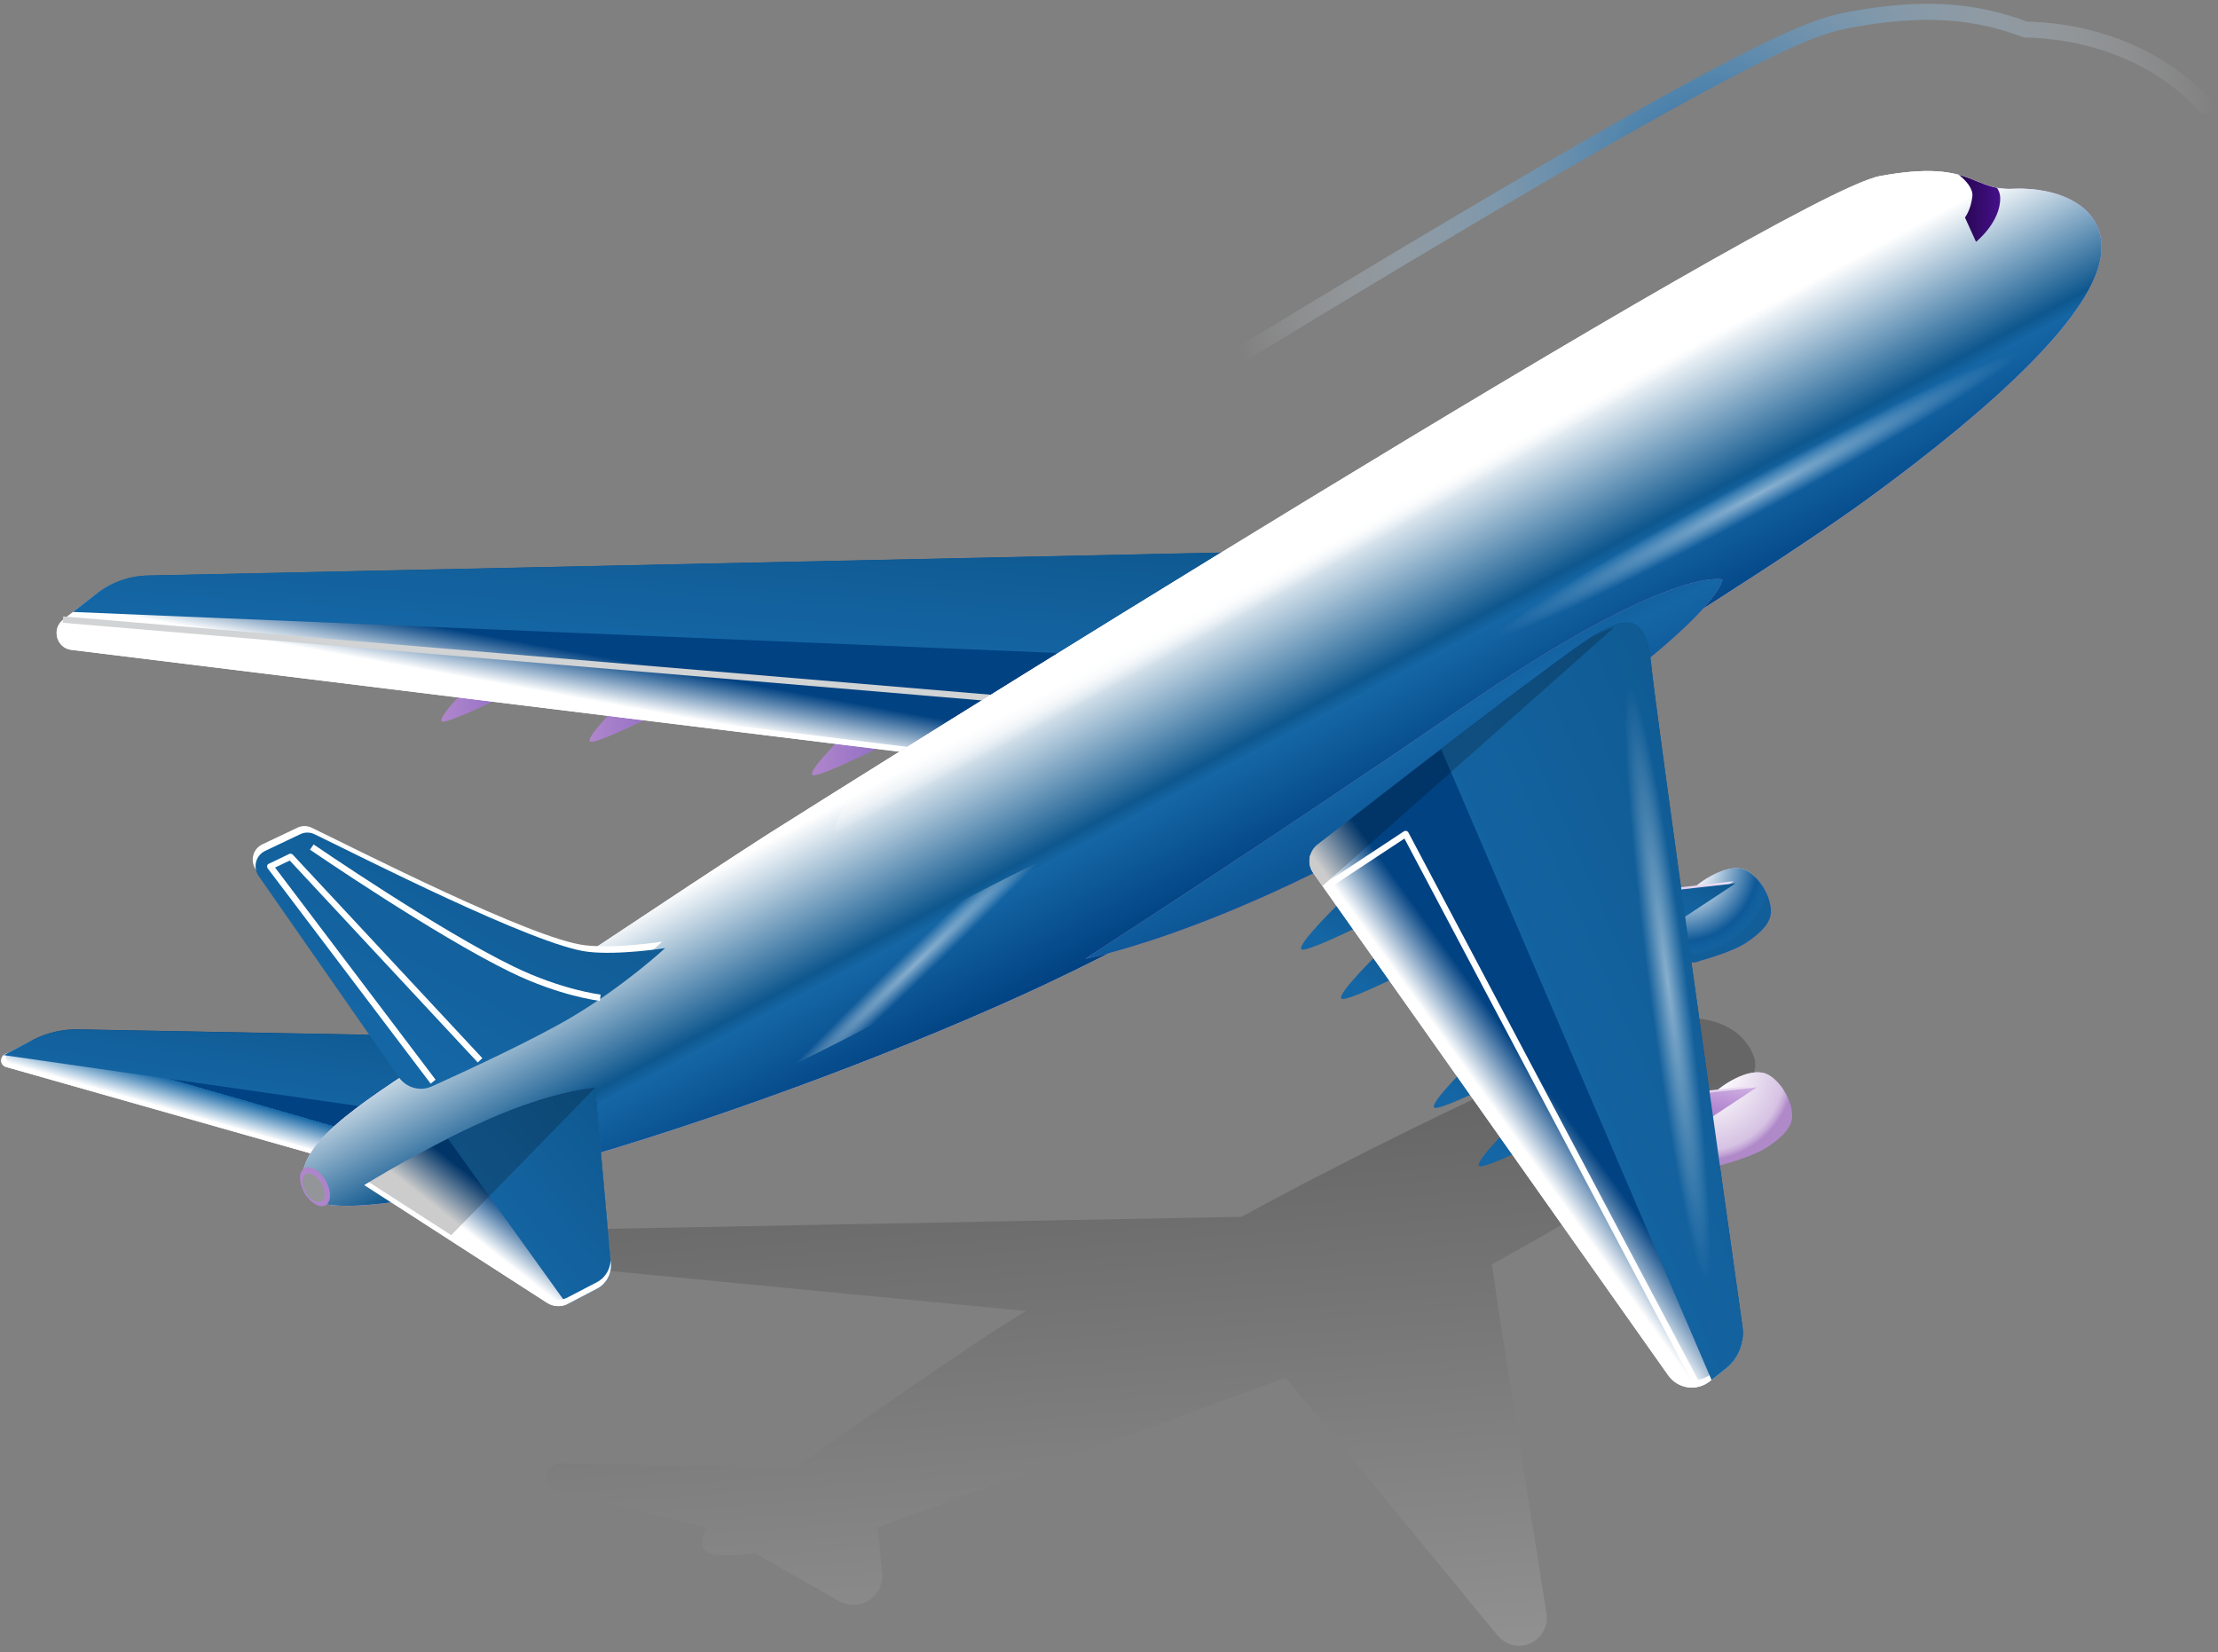 <svg width="294" height="219" viewBox="0 0 294 219" fill="none" xmlns="http://www.w3.org/2000/svg">
<rect x="0" y="0" width="294" height="219" fill="#808080" stroke="none"/>
<path opacity="0.2" d="M215.585 136.586C206.287 140.47 186.687 149.293 164.553 161.283L78.885 162.908L71.996 167.616L136.032 173.779C130.441 176.861 105.522 194.466 105.522 194.466L74.237 193.959C73.965 193.959 73.713 194.001 73.483 194.128C71.954 194.825 72.143 197.104 73.797 197.505L93.774 202.508C93.146 203.395 92.916 204.26 93.188 205.147C93.544 206.244 96.12 206.413 100.119 205.907L111.218 212.218C112.286 212.83 113.584 212.894 114.694 212.366C116.201 211.669 117.102 210.086 116.934 208.44L116.327 202.466L170.416 182.603L198.518 216.799C199.733 218.276 201.89 218.572 203.46 217.474C204.612 216.651 205.219 215.258 204.989 213.843C203.544 204.788 198.309 171.943 197.974 169.03C197.911 168.46 197.827 167.996 197.702 167.616C205.198 163.478 211.397 159.848 214.768 157.631C222.37 152.629 234.348 144.903 232.463 140.006C230.264 134.264 222.328 133.779 215.585 136.586Z" fill="url(#paint0_linear)"/>
<path d="M4.359 137.832L0.652 139.753C-0.081 140.133 0.024 141.23 0.82 141.441L47.014 154.55L75.305 137.642L10.369 136.439C8.295 136.396 6.222 136.882 4.359 137.832Z" fill="url(#paint1_linear)"/>
<path d="M47.663 154.128L1.469 141.019C0.799 140.829 0.61 140.006 1.029 139.541L0.652 139.731C-0.081 140.111 0.024 141.209 0.82 141.42L47.014 154.529L75.305 137.621H75.263L47.663 154.128Z" fill="white"/>
<path d="M57.295 148.006L57.504 148.301L75.325 137.663L10.388 136.459C8.294 136.417 6.242 136.903 4.378 137.852L0.483 139.858L57.295 148.006Z" fill="url(#paint2_linear)"/>
<path d="M83.22 92.153C83.22 92.153 77.566 97.641 78.194 98.274C78.822 98.907 89.502 93.419 89.502 93.419L83.22 92.153Z" fill="url(#paint3_linear)"/>
<path d="M177.535 119.699C177.535 119.699 171.881 125.187 172.51 125.821C173.138 126.454 183.818 120.966 183.818 120.966L177.535 119.699Z" fill="url(#paint4_linear)"/>
<path d="M182.834 126.243C182.834 126.243 177.18 131.731 177.808 132.364C178.437 132.998 189.116 127.509 189.116 127.509L182.834 126.243Z" fill="url(#paint5_linear)"/>
<path d="M195.126 140.681C195.126 140.681 189.472 146.169 190.1 146.803C190.729 147.436 201.408 141.948 201.408 141.948L195.126 140.681Z" fill="url(#paint6_linear)"/>
<path d="M201.073 148.428C201.073 148.428 195.42 153.916 196.048 154.549C196.676 155.183 207.356 149.694 207.356 149.694L201.073 148.428Z" fill="url(#paint7_linear)"/>
<path d="M112.703 96.585C112.703 96.585 107.049 102.074 107.678 102.707C108.306 103.34 118.985 97.852 118.985 97.852L112.703 96.585Z" fill="url(#paint8_linear)"/>
<path d="M63.578 89.472C63.578 89.472 57.924 94.96 58.553 95.593C59.181 96.227 69.86 90.738 69.86 90.738L63.578 89.472Z" fill="url(#paint9_linear)"/>
<path d="M8.358 82.126L12.777 78.706C14.724 77.186 17.111 76.342 19.561 76.3L183.232 72.796L137.959 101.947L9.426 86.136C7.479 85.883 6.788 83.35 8.358 82.126Z" fill="url(#paint10_linear)"/>
<path d="M138.231 101.208L9.698 85.398C8.358 85.229 7.625 84.005 7.792 82.844C7.08 84.131 7.813 85.925 9.447 86.136L137.979 101.947L183.253 72.796L182.31 72.817L138.231 101.208Z" fill="white"/>
<path d="M160.554 87.403L183.254 72.775L19.583 76.279C17.112 76.342 14.746 77.165 12.798 78.685L9.657 81.113L160.554 87.403Z" fill="url(#paint11_linear)"/>
<path d="M123.006 100.596L122.462 99.942L130.796 92.891L8.315 82.548L8.378 81.704L131.864 92.132C132.032 92.153 132.178 92.258 132.22 92.427C132.262 92.596 132.22 92.765 132.094 92.87L123.006 100.596Z" fill="#D1D3D4"/>
<path d="M57.777 139.689C57.777 139.689 94.108 115.456 101.647 110.665C109.185 105.873 236.901 25.597 249.193 23.338C261.485 21.08 261.213 25.302 266.804 25.027C272.395 24.753 279.033 27.054 278.531 33.45C277.882 41.471 264.375 53.861 247.539 66.147C230.054 78.896 168.866 116.702 135.759 131.773C98.024 148.956 42.532 165.716 40.291 157.821C38.595 151.932 47.16 146.718 57.777 139.689Z" fill="url(#paint12_linear)"/>
<path d="M57.777 139.689C57.777 139.689 94.108 115.456 101.647 110.665C109.185 105.873 236.901 25.597 249.193 23.338C261.485 21.08 261.213 25.302 266.804 25.027C272.395 24.753 279.033 27.054 278.531 33.45C277.882 41.471 264.375 53.861 247.539 66.147C230.054 78.896 168.866 116.702 135.759 131.773C98.024 148.956 42.532 165.716 40.291 157.821C38.595 151.932 47.16 146.718 57.777 139.689Z" fill="url(#paint13_radial)"/>
<path d="M162.816 49.049C162.46 49.049 162.125 48.859 161.915 48.542C161.622 48.036 161.769 47.402 162.271 47.086C233.553 3.686 240.044 2.504 245.259 1.533C254.598 -0.176 261.676 0.225 268.691 2.863C278.344 3.095 287.202 6.874 293.003 13.227C293.401 13.65 293.359 14.325 292.94 14.726C292.521 15.127 291.851 15.106 291.453 14.663C285.988 8.689 277.611 5.164 268.461 4.974L268.105 4.911C261.404 2.357 254.64 1.977 245.635 3.623C240.589 4.552 234.286 5.713 163.339 48.901C163.193 48.986 163.004 49.049 162.816 49.049Z" fill="url(#paint14_radial)"/>
<path d="M57.777 139.689C57.777 139.689 94.108 115.456 101.647 110.665C109.185 105.873 236.901 25.597 249.193 23.338C261.485 21.08 261.213 25.302 266.804 25.027C272.395 24.753 279.033 27.054 278.531 33.45C277.882 41.471 264.375 53.861 247.539 66.147C230.054 78.896 168.866 116.702 135.759 131.773C98.024 148.956 42.532 165.716 40.291 157.821C38.595 151.932 47.16 146.718 57.777 139.689Z" fill="url(#paint15_linear)"/>
<path d="M143.842 127.087C143.842 127.087 165.892 122.908 197.177 102.559C228.148 82.422 228.316 76.807 228.316 76.807C228.316 76.807 221.489 74.759 193.471 94.052C169.913 110.264 143.842 127.087 143.842 127.087Z" fill="url(#paint16_linear)"/>
<path d="M143.842 127.087C143.842 127.087 165.892 122.908 197.177 102.559C228.148 82.422 228.316 76.807 228.316 76.807C228.316 76.807 221.489 74.759 193.471 94.052C169.913 110.264 143.842 127.087 143.842 127.087Z" fill="url(#paint17_linear)"/>
<path d="M174.081 115.689C173.243 114.486 173.474 112.839 174.626 111.953C182.248 106.021 208.57 85.567 211.962 83.772C215.941 81.662 218.244 81.662 218.873 88.205C219.417 93.968 228.715 159.89 230.955 175.827C231.248 177.959 230.411 180.091 228.736 181.421L226.642 183.088C224.924 184.461 222.412 184.102 221.134 182.307L174.081 115.689Z" fill="url(#paint18_linear)"/>
<path d="M228.903 180.45L226.809 182.117C225.092 183.489 222.579 183.131 221.302 181.336L174.228 114.739C173.892 114.274 173.746 113.725 173.725 113.198C173.432 114.021 173.516 114.95 174.06 115.71L221.134 182.307C222.412 184.102 224.903 184.46 226.642 183.088L228.736 181.421C230.055 180.386 230.851 178.846 230.997 177.22C230.683 178.466 229.95 179.605 228.903 180.45Z" fill="white"/>
<path d="M52.103 141.357C53.317 143.109 55.579 143.742 57.505 142.856C62.112 140.787 70.405 136.924 75.347 133.99C82.466 129.768 87.785 124.808 87.785 124.808C87.785 124.808 81.608 125.779 77.545 125.293C70.551 124.491 46.993 112.438 41.318 109.715C40.711 109.42 40.02 109.42 39.413 109.715L34.785 111.91C33.529 112.501 33.11 114.085 33.905 115.245L52.103 141.357Z" fill="white"/>
<path d="M52.855 142.771C53.84 144.185 55.682 144.713 57.253 143.995C61.692 141.99 70.529 137.916 75.722 134.855C82.842 130.633 88.161 125.673 88.161 125.673C88.161 125.673 81.984 126.644 77.921 126.158C70.927 125.356 47.369 113.303 41.694 110.58C41.087 110.285 40.396 110.285 39.789 110.58L35.161 112.776C33.904 113.367 33.486 114.95 34.281 116.111L52.855 142.771Z" fill="url(#paint19_linear)"/>
<path d="M78.885 144.185L80.979 167.447C81.105 168.84 80.372 170.17 79.136 170.803L75.283 172.809C74.404 173.273 73.336 173.21 72.498 172.682L48.291 157.083C48.291 157.083 56.039 152.228 64.645 148.428C73.21 144.607 78.885 144.185 78.885 144.185Z" fill="url(#paint20_linear)"/>
<path d="M231.624 115.435C230.786 114.95 229.132 114.696 226.284 116.406C224.253 117.631 221.279 120.48 221.258 120.48C221.174 120.544 221.132 120.586 221.112 120.628C220.693 120.945 220.441 121.536 220.441 122.317C220.441 124.111 221.698 126.285 223.247 127.193C224.001 127.636 224.671 127.678 225.174 127.425C225.216 127.425 225.279 127.404 225.341 127.362C225.341 127.362 229.53 126.243 231.414 124.997C234.199 123.161 234.744 121.831 234.744 120.839C234.744 118.876 233.341 116.448 231.624 115.435Z" fill="url(#paint21_linear)"/>
<path d="M231.624 115.435C230.786 114.95 229.132 114.696 226.284 116.406C224.253 117.631 221.279 120.48 221.258 120.48C221.174 120.544 221.132 120.586 221.112 120.628C220.693 120.945 220.441 121.536 220.441 122.317C220.441 124.111 221.698 126.285 223.247 127.193C224.001 127.636 224.671 127.678 225.174 127.425C225.216 127.425 225.279 127.404 225.341 127.362C225.341 127.362 229.53 126.243 231.414 124.997C234.199 123.161 234.744 121.831 234.744 120.839C234.744 118.876 233.341 116.448 231.624 115.435Z" fill="url(#paint22_radial)"/>
<path d="M220.421 122.992L229.803 116.807L218.6 118.074L220.421 122.992Z" fill="url(#paint23_linear)"/>
<path d="M220.693 123.267L230.074 117.082L218.871 118.348L220.693 123.267Z" fill="url(#paint24_linear)"/>
<path d="M234.431 142.497C233.594 142.011 231.939 141.758 229.091 143.468C227.06 144.692 224.087 147.541 224.066 147.541C223.982 147.605 223.94 147.647 223.919 147.689C223.5 148.006 223.249 148.597 223.249 149.378C223.249 151.172 224.505 153.346 226.055 154.254C226.809 154.697 227.479 154.74 227.982 154.486C228.023 154.486 228.086 154.465 228.149 154.423C228.149 154.423 232.337 153.304 234.222 152.059C237.007 150.222 237.551 148.892 237.551 147.9C237.551 145.916 236.148 143.489 234.431 142.497Z" fill="url(#paint25_linear)"/>
<path d="M234.431 142.497C233.594 142.011 231.939 141.758 229.091 143.468C227.06 144.692 224.087 147.541 224.066 147.541C223.982 147.605 223.94 147.647 223.919 147.689C223.5 148.006 223.249 148.597 223.249 149.378C223.249 151.172 224.505 153.346 226.055 154.254C226.809 154.697 227.479 154.74 227.982 154.486C228.023 154.486 228.086 154.465 228.149 154.423C228.149 154.423 232.337 153.304 234.222 152.059C237.007 150.222 237.551 148.892 237.551 147.9C237.551 145.916 236.148 143.489 234.431 142.497Z" fill="url(#paint26_radial)"/>
<path d="M223.228 150.032L232.609 143.848L221.406 145.114L223.228 150.032Z" fill="url(#paint27_linear)"/>
<path d="M223.501 150.307L232.882 144.122L221.679 145.388L223.501 150.307Z" fill="url(#paint28_linear)"/>
<path d="M226.872 182.92L228.756 181.421C230.431 180.091 231.29 177.959 230.976 175.827C228.735 159.911 219.438 93.968 218.893 88.205C218.265 81.662 215.962 81.662 211.983 83.772C210.014 84.828 200.298 92.153 191.021 99.287L226.872 182.92Z" fill="url(#paint29_linear)"/>
<path d="M75.137 172.893L79.137 170.824C80.373 170.191 81.105 168.861 80.98 167.468L78.886 144.206C78.886 144.206 73.232 144.628 64.625 148.428C62.824 149.23 61.044 150.074 59.369 150.919L75.137 172.893Z" fill="url(#paint30_linear)"/>
<path d="M261.443 26.019C261.234 27.856 260.459 28.827 260.459 28.827L261.925 32.056C261.925 32.056 265.234 29.418 265.129 26.146C265.108 25.66 264.94 25.259 264.71 24.901C262.909 24.563 261.674 23.718 259.643 23.17C260.522 23.866 261.548 24.943 261.443 26.019Z" fill="url(#paint31_linear)"/>
<path d="M224.609 183.764L186.162 111.15L176.3 117.652L175.839 116.955L186.079 110.2C186.183 110.137 186.309 110.116 186.414 110.137C186.518 110.158 186.623 110.243 186.686 110.348L225.342 183.384L224.609 183.764Z" fill="white"/>
<path d="M79.514 132.66C79.304 132.639 74.258 132.048 67.724 128.882C57.694 124.006 41.255 112.734 41.088 112.628L41.569 111.931C41.737 112.037 58.133 123.288 68.101 128.122C74.488 131.225 79.556 131.816 79.618 131.837L79.514 132.66Z" fill="white"/>
<path d="M57.086 143.637L35.497 115.119C35.413 115.013 35.392 114.887 35.413 114.76C35.434 114.633 35.518 114.528 35.643 114.486L38.324 113.198C38.491 113.114 38.68 113.156 38.805 113.282L63.934 140.259L63.327 140.829L38.407 114.063L36.46 114.992L57.735 143.109L57.086 143.637Z" fill="white"/>
<path d="M43.747 158.455C43.747 159.721 42.847 160.249 41.758 159.595C40.669 158.961 39.769 157.399 39.769 156.133C39.769 154.866 40.669 154.36 41.758 154.993C42.868 155.647 43.747 157.188 43.747 158.455Z" fill="url(#paint32_linear)"/>
<path d="M43.035 158.286C43.035 159.214 42.386 159.594 41.569 159.13C40.774 158.666 40.103 157.526 40.103 156.597C40.103 155.668 40.753 155.288 41.569 155.753C42.365 156.217 43.035 157.336 43.035 158.286Z" fill="#939598"/>
<path d="M251.218 28.521C254.082 33.472 224.983 55.907 186.245 78.609C147.507 101.311 113.779 115.702 110.915 110.751C108.052 105.8 137.151 83.365 175.888 60.663C214.626 37.962 248.355 23.571 251.218 28.521Z" fill="url(#paint33_radial)"/>
<path opacity="0.5" d="M161.94 105.571C163.108 107.736 145.943 119.401 123.608 131.597C101.272 143.792 82.22 151.922 81.051 149.756C79.883 147.591 97.048 135.926 119.383 123.731C141.719 111.535 160.771 103.406 161.94 105.571Z" fill="url(#paint34_radial)"/>
<path opacity="0.5" d="M272.489 41.777C273.736 43.904 257.067 56.251 235.249 69.379C213.432 82.487 194.736 91.403 193.467 89.296C192.22 87.169 208.889 74.822 230.707 61.694C252.525 48.566 271.22 39.67 272.489 41.777Z" fill="url(#paint35_radial)"/>
<path opacity="0.5" d="M228.19 175.932C225.761 176.312 220.61 156.112 216.673 130.823C212.736 105.535 211.501 84.701 213.909 84.321C216.338 83.941 221.489 104.142 225.426 129.43C229.363 154.718 230.598 175.553 228.19 175.932Z" fill="url(#paint36_radial)"/>
<path opacity="0.2" d="M78.885 144.185L59.348 164.196L48.291 157.083C48.291 157.083 56.039 152.228 64.645 148.428C73.21 144.607 78.885 144.185 78.885 144.185Z" fill="black"/>
<path d="M80.98 167.447L78.886 144.185L80.917 166.624C81.043 168.017 80.309 169.347 79.074 169.98L75.221 171.985C74.341 172.45 73.274 172.386 72.436 171.859L48.92 156.703C48.543 156.935 48.312 157.083 48.312 157.083L72.52 172.682C73.357 173.231 74.425 173.273 75.305 172.809L79.158 170.803C80.372 170.17 81.105 168.84 80.98 167.447Z" fill="white"/>
<path opacity="0.2" d="M211.334 84.258C207.983 86.031 182.08 106.148 174.583 111.995C173.452 112.881 173.222 114.507 174.039 115.668L175.295 117.441L213.993 83.139C213.218 83.35 212.318 83.73 211.334 84.258Z" fill="black"/>
<defs>
<linearGradient id="paint0_linear" x1="157.517" y1="235.468" x2="150.954" y2="148.349" gradientUnits="userSpaceOnUse">
<stop stop-color="white"/>
<stop offset="1"/>
</linearGradient>
<linearGradient id="paint1_linear" x1="32.834" y1="150.07" x2="33.924" y2="146.286" gradientUnits="userSpaceOnUse">
<stop stop-color="white"/>
<stop offset="1" stop-color="#1566A5"/>
<stop offset="1" stop-color="#014282"/>
</linearGradient>
<linearGradient id="paint2_linear" x1="93.217" y1="113.536" x2="87.309" y2="154.688" gradientUnits="userSpaceOnUse">
<stop stop-color="#014282"/>
<stop offset="0.226" stop-color="#0E578E"/>
<stop offset="0.595" stop-color="#0E578E"/>
<stop offset="1" stop-color="#1566A5"/>
</linearGradient>
<linearGradient id="paint3_linear" x1="78.132" y1="95.235" x2="89.499" y2="95.235" gradientUnits="userSpaceOnUse">
<stop stop-color="#B086CC"/>
<stop offset="1" stop-color="#8969C3"/>
</linearGradient>
<linearGradient id="paint4_linear" x1="186.533" y1="107.754" x2="177.851" y2="125.362" gradientUnits="userSpaceOnUse">
<stop stop-color="#014282"/>
<stop offset="0.226" stop-color="#0E578E"/>
<stop offset="0.595" stop-color="#0E578E"/>
<stop offset="1" stop-color="#1566A5"/>
</linearGradient>
<linearGradient id="paint5_linear" x1="191.831" y1="114.298" x2="183.15" y2="131.906" gradientUnits="userSpaceOnUse">
<stop stop-color="#014282"/>
<stop offset="0.226" stop-color="#0E578E"/>
<stop offset="0.595" stop-color="#0E578E"/>
<stop offset="1" stop-color="#1566A5"/>
</linearGradient>
<linearGradient id="paint6_linear" x1="204.123" y1="128.736" x2="195.442" y2="146.344" gradientUnits="userSpaceOnUse">
<stop stop-color="#014282"/>
<stop offset="0.226" stop-color="#0E578E"/>
<stop offset="0.595" stop-color="#0E578E"/>
<stop offset="1" stop-color="#1566A5"/>
</linearGradient>
<linearGradient id="paint7_linear" x1="210.071" y1="136.483" x2="201.39" y2="154.091" gradientUnits="userSpaceOnUse">
<stop stop-color="#014282"/>
<stop offset="0.226" stop-color="#0E578E"/>
<stop offset="0.595" stop-color="#0E578E"/>
<stop offset="1" stop-color="#1566A5"/>
</linearGradient>
<linearGradient id="paint8_linear" x1="107.619" y1="99.676" x2="118.986" y2="99.676" gradientUnits="userSpaceOnUse">
<stop stop-color="#B086CC"/>
<stop offset="1" stop-color="#8969C3"/>
</linearGradient>
<linearGradient id="paint9_linear" x1="58.5" y1="92.562" x2="69.867" y2="92.562" gradientUnits="userSpaceOnUse">
<stop stop-color="#B086CC"/>
<stop offset="1" stop-color="#8969C3"/>
</linearGradient>
<linearGradient id="paint10_linear" x1="91.897" y1="95.404" x2="92.987" y2="89.453" gradientUnits="userSpaceOnUse">
<stop offset="0.01" stop-color="white"/>
<stop offset="1" stop-color="#014282"/>
</linearGradient>
<linearGradient id="paint11_linear" x1="224.756" y1="44.466" x2="220.814" y2="96.038" gradientUnits="userSpaceOnUse">
<stop stop-color="#014282"/>
<stop offset="0.226" stop-color="#0E578E"/>
<stop offset="0.595" stop-color="#0E578E"/>
<stop offset="1" stop-color="#1566A5"/>
</linearGradient>
<linearGradient id="paint12_linear" x1="150.584" y1="79.441" x2="171.738" y2="114.697" gradientUnits="userSpaceOnUse">
<stop offset="0.01" stop-color="#C1A1D5"/>
<stop offset="0.049" stop-color="#C8ABDA"/>
<stop offset="0.115" stop-color="#DAC6E6"/>
<stop offset="0.2" stop-color="#F7F2F9"/>
<stop offset="0.222" stop-color="white"/>
<stop offset="0.251" stop-color="#F9F5FB"/>
<stop offset="0.3" stop-color="#E9DBF2"/>
<stop offset="0.359" stop-color="#D1B4E3"/>
<stop offset="0.426" stop-color="#B395D6"/>
<stop offset="0.495" stop-color="#9C7DCB"/>
<stop offset="0.558" stop-color="#8E6EC5"/>
<stop offset="0.611" stop-color="#8969C3"/>
<stop offset="0.835" stop-color="#9471C5"/>
<stop offset="1" stop-color="#9F79C8"/>
</linearGradient>
<radialGradient id="paint13_radial" cx="0" cy="0" r="1" gradientUnits="userSpaceOnUse" gradientTransform="translate(112.482 7.013) scale(163.893 165.209)">
<stop offset="0.222" stop-color="white"/>
<stop offset="0.573" stop-color="#FEFDFE"/>
<stop offset="0.711" stop-color="#FAF6FC"/>
<stop offset="0.812" stop-color="#F2EAF7"/>
<stop offset="0.894" stop-color="#E7D9F1"/>
<stop offset="0.965" stop-color="#DAC2E8"/>
<stop offset="1" stop-color="#D1B4E3"/>
</radialGradient>
<radialGradient id="paint14_radial" cx="0" cy="0" r="1" gradientUnits="userSpaceOnUse" gradientTransform="translate(227.536 24.774) scale(67.222 67.762)">
<stop stop-color="#1566A5"/>
<stop offset="1" stop-color="white" stop-opacity="0"/>
</radialGradient>
<linearGradient id="paint15_linear" x1="160.087" y1="80.249" x2="176.206" y2="110.262" gradientUnits="userSpaceOnUse">
<stop stop-color="white"/>
<stop offset="0.536" stop-color="#0E578E"/>
<stop offset="0.589" stop-color="#1566A5"/>
<stop offset="1" stop-color="#014282"/>
</linearGradient>
<linearGradient id="paint16_linear" x1="171.914" y1="79.79" x2="189.947" y2="107.527" gradientUnits="userSpaceOnUse">
<stop offset="0.121" stop-color="#E8CFF7"/>
<stop offset="0.581" stop-color="#B086CC"/>
<stop offset="0.894" stop-color="#9471C5"/>
<stop offset="1" stop-color="#8969C3"/>
</linearGradient>
<linearGradient id="paint17_linear" x1="181.092" y1="92.208" x2="188.502" y2="106.42" gradientUnits="userSpaceOnUse">
<stop stop-color="#0C5696"/>
<stop offset="0.495" stop-color="#1566A5"/>
<stop offset="1" stop-color="#0D5797"/>
</linearGradient>
<linearGradient id="paint18_linear" x1="199.821" y1="149.529" x2="205.76" y2="145.244" gradientUnits="userSpaceOnUse">
<stop offset="0.01" stop-color="white"/>
<stop offset="1" stop-color="#014282"/>
</linearGradient>
<linearGradient id="paint19_linear" x1="101.139" y1="44.648" x2="49.456" y2="135.73" gradientUnits="userSpaceOnUse">
<stop stop-color="#014282"/>
<stop offset="0.226" stop-color="#0E578E"/>
<stop offset="0.595" stop-color="#0E578E"/>
<stop offset="1" stop-color="#1566A5"/>
</linearGradient>
<linearGradient id="paint20_linear" x1="62.365" y1="163.601" x2="66.161" y2="158.759" gradientUnits="userSpaceOnUse">
<stop stop-color="white"/>
<stop offset="1" stop-color="#014282"/>
</linearGradient>
<linearGradient id="paint21_linear" x1="224.654" y1="116.714" x2="230.515" y2="126.139" gradientUnits="userSpaceOnUse">
<stop offset="0.01" stop-color="#C1A1D5"/>
<stop offset="0.049" stop-color="#C8ABDA"/>
<stop offset="0.115" stop-color="#DAC6E6"/>
<stop offset="0.2" stop-color="#F7F2F9"/>
<stop offset="0.222" stop-color="white"/>
<stop offset="0.251" stop-color="#F9F5FB"/>
<stop offset="0.3" stop-color="#E9DBF2"/>
<stop offset="0.359" stop-color="#D1B4E3"/>
<stop offset="0.426" stop-color="#B395D6"/>
<stop offset="0.495" stop-color="#9C7DCB"/>
<stop offset="0.558" stop-color="#8E6EC5"/>
<stop offset="0.611" stop-color="#8969C3"/>
<stop offset="0.755" stop-color="#9471C6"/>
<stop offset="1" stop-color="#B086CC"/>
</linearGradient>
<radialGradient id="paint22_radial" cx="0" cy="0" r="1" gradientUnits="userSpaceOnUse" gradientTransform="translate(223.037 114.728) scale(11.946 12.042)">
<stop offset="0.222" stop-color="white"/>
<stop offset="0.831" stop-color="#0E5998"/>
<stop offset="0.895" stop-color="#115F9E"/>
<stop offset="0.952" stop-color="#13629F"/>
<stop offset="1" stop-color="#125E99"/>
</radialGradient>
<linearGradient id="paint23_linear" x1="225.18" y1="112.013" x2="222.888" y2="124.485" gradientUnits="userSpaceOnUse">
<stop offset="0.01" stop-color="white"/>
<stop offset="0.148" stop-color="#F9F5FB"/>
<stop offset="0.379" stop-color="#E9DBF2"/>
<stop offset="0.657" stop-color="#D1B4E3"/>
<stop offset="0.666" stop-color="#CFB2E2"/>
<stop offset="0.79" stop-color="#BE9AD6"/>
<stop offset="0.905" stop-color="#B48BCF"/>
<stop offset="1" stop-color="#B086CC"/>
</linearGradient>
<linearGradient id="paint24_linear" x1="232.753" y1="105.113" x2="223.972" y2="122.647" gradientUnits="userSpaceOnUse">
<stop stop-color="#014282"/>
<stop offset="0.226" stop-color="#0E578E"/>
<stop offset="0.595" stop-color="#0E578E"/>
<stop offset="1" stop-color="#1566A5"/>
</linearGradient>
<linearGradient id="paint25_linear" x1="227.461" y1="143.761" x2="233.321" y2="153.185" gradientUnits="userSpaceOnUse">
<stop offset="0.01" stop-color="#C1A1D5"/>
<stop offset="0.049" stop-color="#C8ABDA"/>
<stop offset="0.115" stop-color="#DAC6E6"/>
<stop offset="0.2" stop-color="#F7F2F9"/>
<stop offset="0.222" stop-color="white"/>
<stop offset="0.251" stop-color="#F9F5FB"/>
<stop offset="0.3" stop-color="#E9DBF2"/>
<stop offset="0.359" stop-color="#D1B4E3"/>
<stop offset="0.426" stop-color="#B395D6"/>
<stop offset="0.495" stop-color="#9C7DCB"/>
<stop offset="0.558" stop-color="#8E6EC5"/>
<stop offset="0.611" stop-color="#8969C3"/>
<stop offset="0.755" stop-color="#9471C6"/>
<stop offset="1" stop-color="#B086CC"/>
</linearGradient>
<radialGradient id="paint26_radial" cx="0" cy="0" r="1" gradientUnits="userSpaceOnUse" gradientTransform="translate(225.844 141.774) scale(11.946 12.042)">
<stop offset="0.222" stop-color="white"/>
<stop offset="0.895" stop-color="#D6C2E3"/>
<stop offset="0.952" stop-color="#C4A7D7"/>
<stop offset="1" stop-color="#B089C9"/>
</radialGradient>
<linearGradient id="paint27_linear" x1="227.986" y1="139.059" x2="225.694" y2="151.531" gradientUnits="userSpaceOnUse">
<stop offset="0.01" stop-color="white"/>
<stop offset="0.148" stop-color="#F9F5FB"/>
<stop offset="0.379" stop-color="#E9DBF2"/>
<stop offset="0.657" stop-color="#D1B4E3"/>
<stop offset="0.666" stop-color="#CFB2E2"/>
<stop offset="0.79" stop-color="#BE9AD6"/>
<stop offset="0.905" stop-color="#B48BCF"/>
<stop offset="1" stop-color="#B086CC"/>
</linearGradient>
<linearGradient id="paint28_linear" x1="228.617" y1="137.36" x2="226.326" y2="149.832" gradientUnits="userSpaceOnUse">
<stop stop-color="#E2D1EE"/>
<stop offset="0.056" stop-color="#DFCCEC"/>
<stop offset="0.289" stop-color="#D5BAE5"/>
<stop offset="0.46" stop-color="#D1B4E3"/>
<stop offset="0.541" stop-color="#C8A6DD"/>
<stop offset="0.711" stop-color="#B88ED4"/>
<stop offset="0.869" stop-color="#AE7FCE"/>
<stop offset="1" stop-color="#AB7ACC"/>
</linearGradient>
<linearGradient id="paint29_linear" x1="240.607" y1="-111.772" x2="109.489" y2="-54.159" gradientUnits="userSpaceOnUse">
<stop stop-color="#014282"/>
<stop offset="0.226" stop-color="#0E578E"/>
<stop offset="0.595" stop-color="#0E578E"/>
<stop offset="1" stop-color="#1566A5"/>
</linearGradient>
<linearGradient id="paint30_linear" x1="86.164" y1="88.692" x2="36.161" y2="130.243" gradientUnits="userSpaceOnUse">
<stop stop-color="#014282"/>
<stop offset="0.226" stop-color="#0E578E"/>
<stop offset="0.595" stop-color="#0E578E"/>
<stop offset="1" stop-color="#1566A5"/>
</linearGradient>
<linearGradient id="paint31_linear" x1="259.651" y1="27.629" x2="265.138" y2="27.629" gradientUnits="userSpaceOnUse">
<stop stop-color="#25054D"/>
<stop offset="1" stop-color="#45108A"/>
</linearGradient>
<linearGradient id="paint32_linear" x1="40.838" y1="157.586" x2="47.127" y2="155.718" gradientUnits="userSpaceOnUse">
<stop stop-color="#B086CC"/>
<stop offset="0.394" stop-color="#AD84CB"/>
<stop offset="0.653" stop-color="#A47DC9"/>
<stop offset="0.873" stop-color="#9672C6"/>
<stop offset="1" stop-color="#8969C3"/>
</linearGradient>
<radialGradient id="paint33_radial" cx="0" cy="0" r="1" gradientUnits="userSpaceOnUse" gradientTransform="translate(174.266 72.794) rotate(150.791) scale(101.654 3.012)">
<stop stop-color="white"/>
<stop offset="1" stop-color="white" stop-opacity="0"/>
</radialGradient>
<radialGradient id="paint34_radial" cx="0" cy="0" r="1" gradientUnits="userSpaceOnUse" gradientTransform="translate(121.495 127.664) rotate(46.004) scale(1.954 38.067)">
<stop stop-color="white"/>
<stop offset="1" stop-color="white" stop-opacity="0"/>
</radialGradient>
<radialGradient id="paint35_radial" cx="0" cy="0" r="1" gradientUnits="userSpaceOnUse" gradientTransform="translate(232.978 65.536) rotate(61.65) scale(2.264 39.356)">
<stop stop-color="white"/>
<stop offset="1" stop-color="white" stop-opacity="0"/>
</radialGradient>
<radialGradient id="paint36_radial" cx="0" cy="0" r="1" gradientUnits="userSpaceOnUse" gradientTransform="translate(221.05 130.127) rotate(82.658) scale(39.754 2.575)">
<stop stop-color="white"/>
<stop offset="1" stop-color="white" stop-opacity="0"/>
</radialGradient>
</defs>
</svg>
